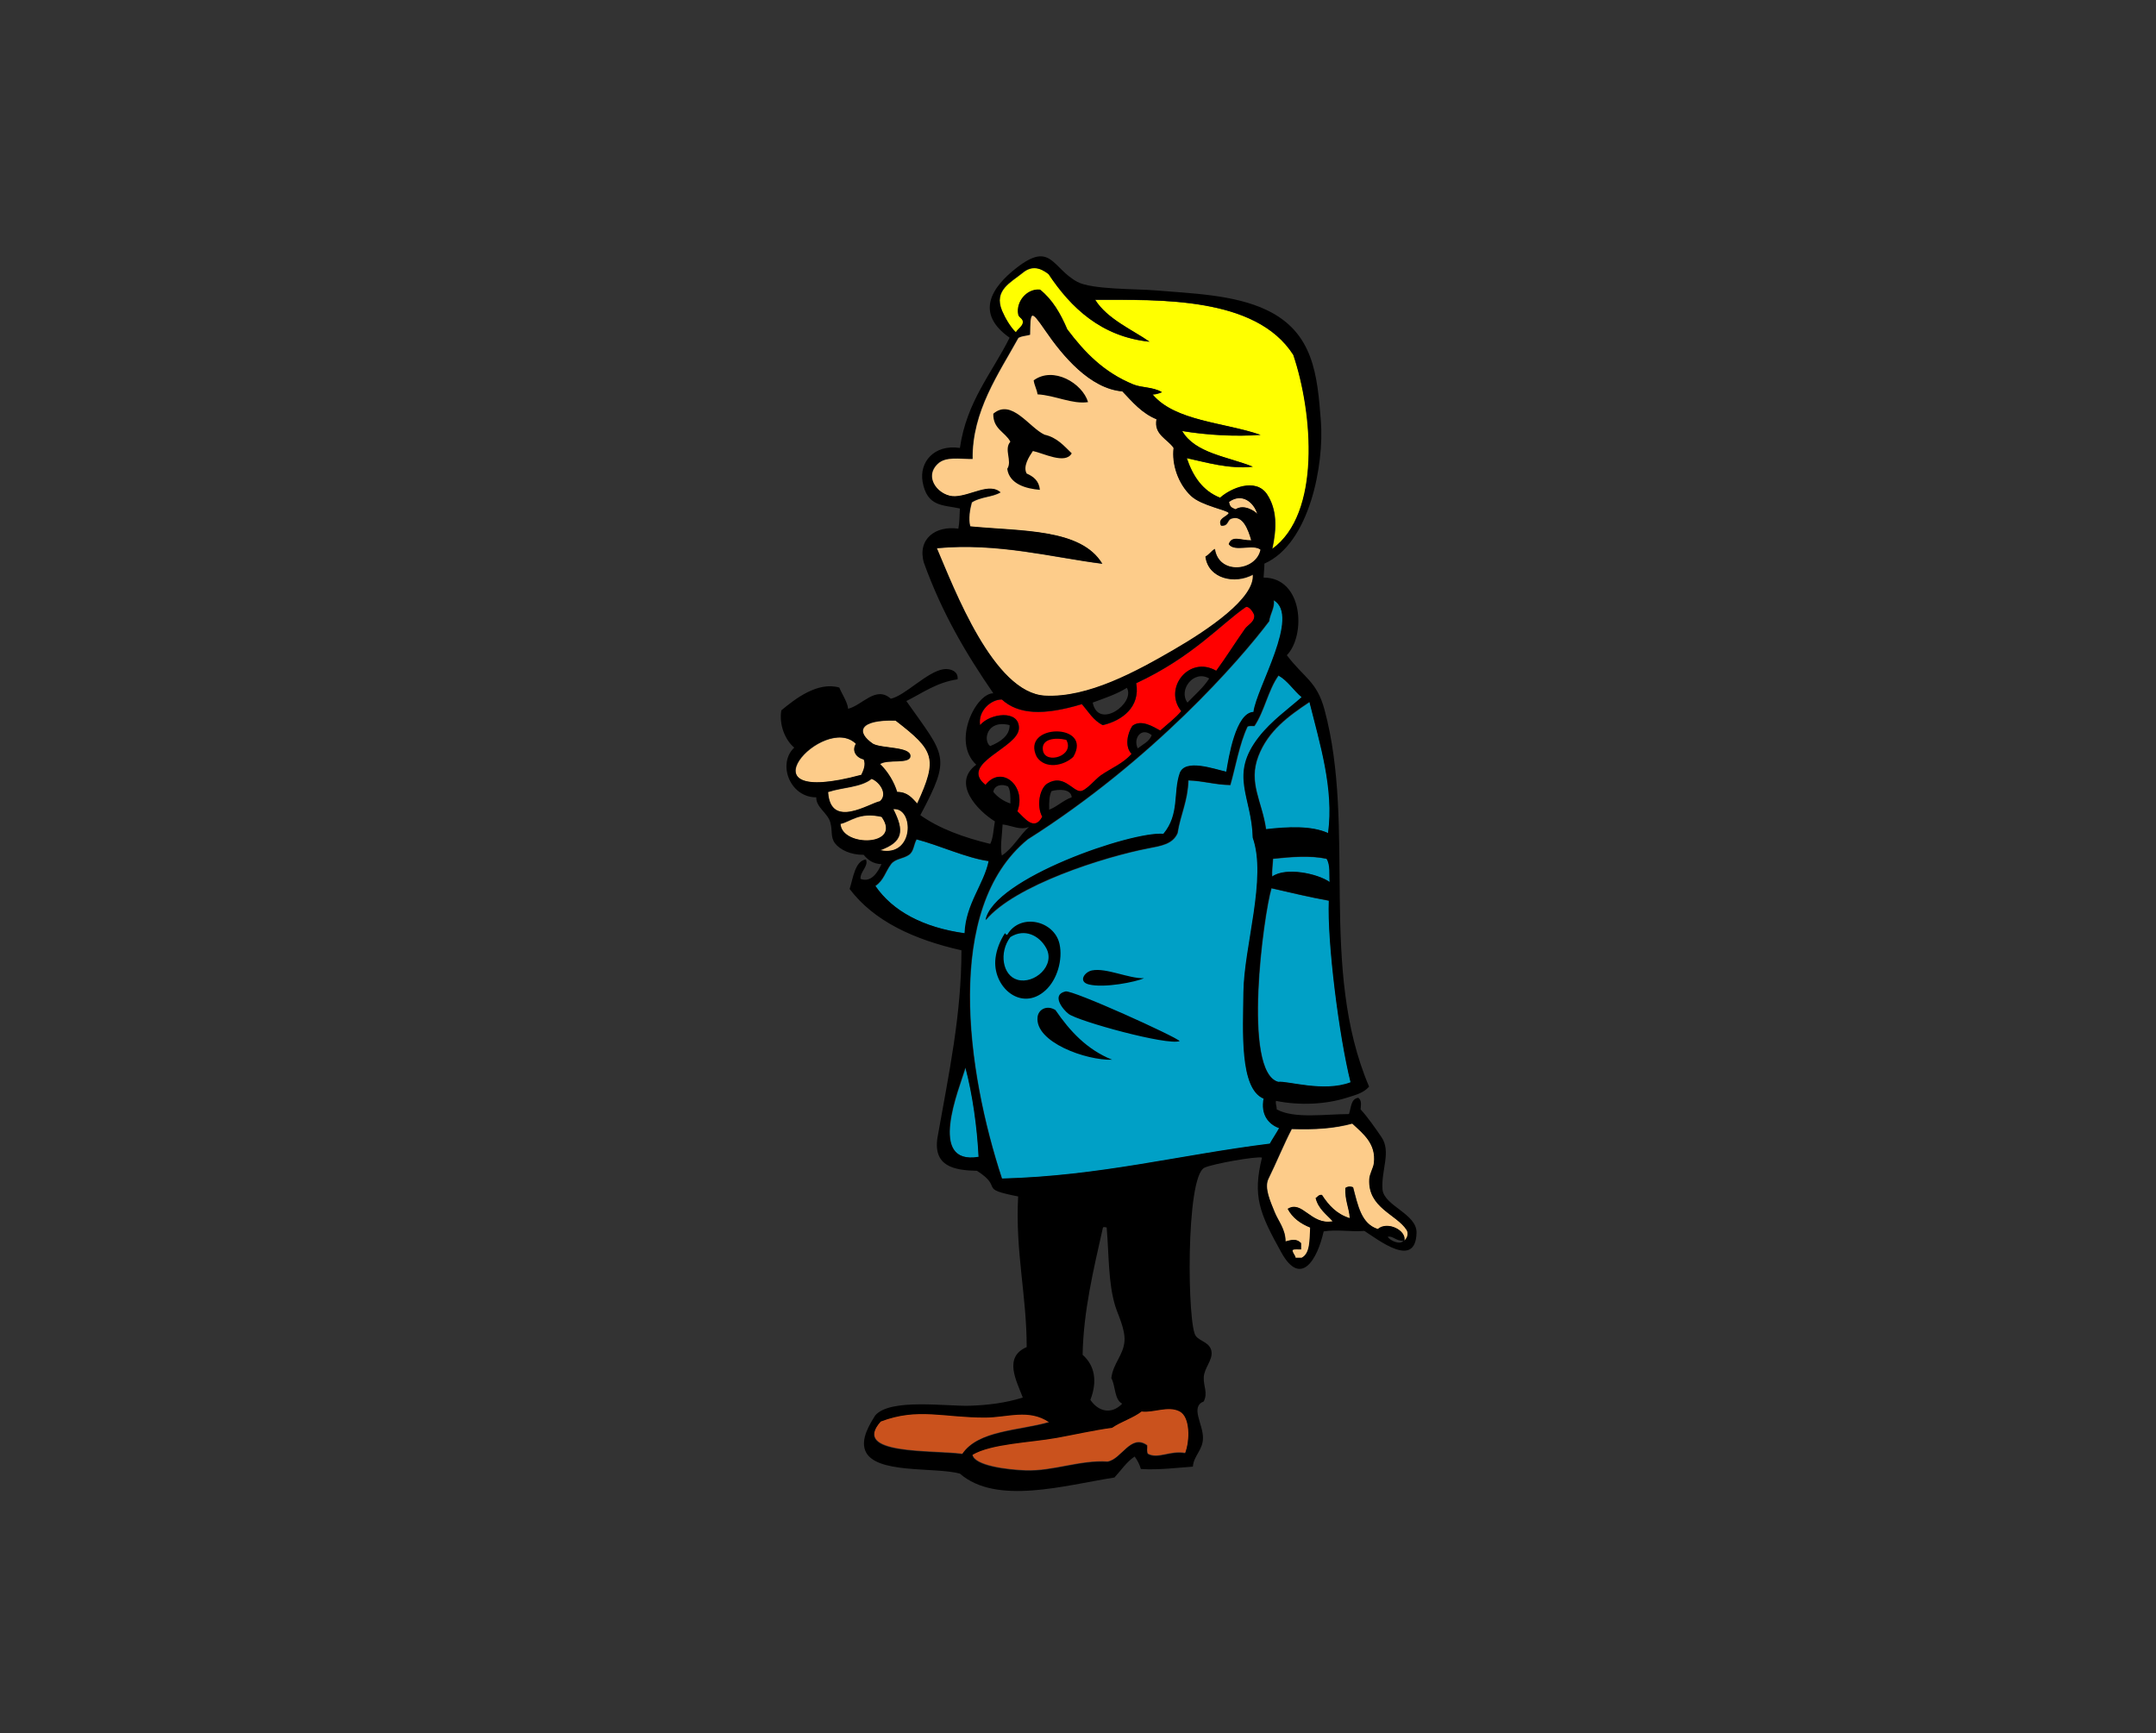 <?xml version="1.0" encoding="utf-8"?>
<!-- Generator: Adobe Illustrator 17.0.0, SVG Export Plug-In . SVG Version: 6.00 Build 0)  -->
<!DOCTYPE svg PUBLIC "-//W3C//DTD SVG 1.1//EN" "http://www.w3.org/Graphics/SVG/1.1/DTD/svg11.dtd">
<svg version="1.1" id="Layer_1" xmlns="http://www.w3.org/2000/svg" xmlns:xlink="http://www.w3.org/1999/xlink" x="0px" y="0px"
	 width="348.097px" height="279.91px" viewBox="0 0 348.097 279.91" enable-background="new 0 0 348.097 279.91"
	 xml:space="preserve">
<rect x="0" y="0" width="348.097" height="279.91" fill="#333333" stroke="none"/>
<path fill="#CA521D" d="M190.504,227.861c-1.876-0.981-4.278,0.269-6.155,0.004c-1.308,1.032-3.375,1.67-4.757,2.628
	c-2.982,0.405-6.31,1.16-8.903,1.627c-4.364,0.79-10.616,0.938-13.668,2.756c0.288,1.802,5.672,2.445,8.553,2.55
	c4.489,0.163,8.743-1.705,13.263-1.421c2.281-0.378,3.745-4.547,6.396-2.632c0.039,0.459-0.105,1.109,0.125,1.378
	c1.631,0.899,3.628-0.588,6.018-0.128C192.166,232.599,192.22,228.764,190.504,227.861L190.504,227.861z M159.096,228.85
	c-6.754,0.016-10.846-1.643-16.868,0.642c-4.862,5.462,8.125,4.605,13.166,5.267c2.573-3.827,9.082-3.71,14.046-5.143
	C166.154,227.382,162.7,228.842,159.096,228.85L159.096,228.85z"/>
<path fill="#FF0000" d="M167.582,121.359c1.581,2.916,7.237,0.86,5.006-2.172C170.825,118.054,167.364,118.782,167.582,121.359
	L167.582,121.359z M201.015,101.571c0.463-0.654,1.557-1.094,1.507-2.133c-0.019-0.378-0.841-1.631-1.378-1.378
	c-3.963,2.706-8.553,8.039-17.682,12.29c0.666,3.796-2.199,6.022-5.392,6.77c-1.526-0.732-2.328-2.188-3.387-3.387
	c-6.322,1.904-10.293,1.631-12.917-0.751c-1.725-0.035-3.889,1.822-3.511,4.138c1.596-1.923,6.338-2.538,6.268,0.502
	c-0.07,3.208-9.81,5.656-5.392,9.156c2.573-3.309,6.68,0.183,5.143,4.263c1.152,1.082,2.721,3.297,4.014,0.876
	c-0.954-1.732-0.444-4.617,0.876-5.392c2.581-1.514,4.002,1.238,5.267,1.254c0.864,0.012,2.491-1.97,3.258-2.507
	c1.763-1.23,3.663-1.939,5.014-3.511c-1.133-1.164-0.666-3.313,0.128-4.512c1.398-1.113,3.356,0.117,4.512,0.751
	c1.133-1.043,2.398-1.95,3.387-3.134c-2.963-3.671,1.261-9.063,5.641-6.521C197.92,106.25,199.465,103.763,201.015,101.571
	L201.015,101.571z"/>
<path fill="#FDCC8A" d="M198.434,81.075c0.148,0.814,0.389,0.923,1.074,1.199c1.347-0.895,3.126,0.304,3.511,0.751
	C202.455,81.153,200.54,79.537,198.434,81.075L198.434,81.075z"/>
<path fill="none" stroke="#000000" stroke-width="0.216" stroke-miterlimit="2.613" d="M173.095,73.258
	c-1.039,1.853-4.625-0.051-6.268-0.374c-0.65,0.965-1.631,2.495-1.004,3.636c1.102,0.487,2.001,1.176,2.133,2.632
	c-2.211-0.175-4.932-0.919-5.267-3.387c0.845-1.292-0.596-3.134,0.502-4.387c-0.845-1.581-2.815-2.032-2.756-4.512
	c2.951-2.534,5.804,2.25,8.276,3.387C170.724,70.696,171.845,72.047,173.095,73.258L173.095,73.258z M163.191,151.377
	c-1.872,2.48-1.281,6.198,1.137,6.894c2.713,0.786,6.194-2.289,4.652-5.111C167.874,151.132,165.507,149.913,163.191,151.377
	L163.191,151.377z M160.797,154.733c0.175-1.355,0.709-2.737,1.518-3.982c0.128,0.082,0.128,0.288,0.378,0.253
	c2.079-3.57,7.603-2.297,8.436,1.499c0.549,2.511-0.362,5.746-2.27,7.482C164.927,163.566,160.19,159.361,160.797,154.733
	L160.797,154.733z M184.758,158.022c-1.246,0.592-6.404,1.639-8.903,1c-1.763-0.448-0.689-2.013,0.498-2.258
	C178.658,156.294,182.309,158.104,184.758,158.022L184.758,158.022z M190.523,168.179c-1.97,0.755-16.339-3.2-17.931-4.387
	c-0.88-0.658-2.881-3.087-0.498-3.636C173.243,159.891,189.896,167.443,190.523,168.179L190.523,168.179z M179.615,171.188
	c-4.189,0.136-12.504-2.838-12.037-6.894c0.144-1.242,1.503-1.978,2.885-1.129C172.795,166.559,175.539,169.541,179.615,171.188
	L179.615,171.188z"/>
<path fill="#FDCC8A" d="M227.14,198.649c-1.658-2.542-6.244-3.55-6.018-8.152c0.047-0.911,0.658-1.826,0.751-2.632
	c0.362-3.142-1.709-4.722-3.511-6.396c-2.982,0.81-5.983,0.997-9.779,0.876c-1.211,2.312-2.558,5.59-3.761,8.027
	c-0.728,1.464,0.323,3.698,1,5.392c0.592,1.479,1.763,2.741,1.756,4.765c1.024-0.288,1.822-0.479,2.507,0.249
	c0,0.335,0,0.67,0,1.004c-0.459,0.039-1.109-0.105-1.378,0.125c0.031,0.553,0.417,0.751,0.502,1.254c0.331,0,0.666,0,1,0
	c1.398-0.697,1.265-2.916,1.378-4.89c-1.584-0.635-2.869-1.561-3.636-3.009c2.347-1.487,3.733,2.674,7.272,2.005
	c-1.032-1.141-2.336-2.013-2.76-3.761c0.339-0.163,0.448-0.557,1.004-0.502c1.082,1.678,2.402,3.114,4.516,3.761
	c-0.136-1.787-0.814-2.865-0.716-4.89c0.405-0.253,0.693-0.276,1.218-0.125c0.798,3.001,1.324,5.909,4.014,6.77
	c1.518-1.343,4.656,0.187,4.263,1.88C227.389,199.891,227.448,199.124,227.14,198.649L227.14,198.649z"/>
<path fill="#00A0C6" d="M158.048,186.865c-0.23-4.749-0.981-10.122-2.129-14.419C154.887,175.879,149.675,188.258,158.048,186.865
	L158.048,186.865z M148.016,135.579c-0.487,0.837-0.424,1.946-1.254,2.507c-0.977,0.662-2.215,0.592-2.885,1.507
	c-0.962,1.312-1.121,2.523-2.507,3.511c2.78,4.064,7.735,6.723,14.419,7.646c0.187-4.73,3.118-7.903,3.889-11.659
	C156.156,138.624,151.629,136.51,148.016,135.579L148.016,135.579z M206.422,174.754c1.475-0.202,7.381,1.728,11.687,0.07
	c-1.861-7.451-3.788-22.672-3.511-29.341c-3.188-0.572-6.213-1.312-9.281-2.005C204.051,147.706,200.559,173.138,206.422,174.754
	L206.422,174.754z M205.573,138.713c-0.023,0.67-0.234,2.157-0.125,2.885c2.176-1.581,7.346-0.487,9.281,0.88
	c-0.105-1.191,0.148-2.745-0.502-3.761C211.506,138.141,208.524,138.414,205.573,138.713L205.573,138.713z M211.467,113.386
	c-3.406,2.273-6.704,4.66-8.276,8.767c-1.658,4.341,0.619,7.268,1.254,11.796c3.511-0.401,7.33-0.603,10.032,0.627
	C215.453,127.428,213.11,120.016,211.467,113.386L211.467,113.386z"/>
<path fill="#FDCC8A" d="M144.256,130.686c1.791,3.511,1.6,5.294-2.129,6.645C147.724,138.581,147.666,130.367,144.256,130.686
	L144.256,130.686z M135.73,133.072c0.199,3.799,10.087,3.694,6.649-1.129C138.697,131.11,137.354,132.742,135.73,133.072
	L135.73,133.072z M140.744,125.797c-1.658,1.394-4.738,1.366-7.023,2.133c0.389,6.085,6.711,1.814,8.401,1.507
	C143.469,128.261,142.006,126.252,140.744,125.797L140.744,125.797z M144.633,116.391c-5.902-0.171-6.466,1.834-3.636,3.761
	c1.448,0.786,6.143,0.428,6.018,2.005c-0.105,1.324-3.69,0.417-4.89,1.254c1.261,1.211,2.27,2.9,2.756,4.516
	c1.717-0.004,2.421,1.004,3.258,1.88C151.508,122.484,150.913,121.242,144.633,116.391L144.633,116.391z M139.113,125.17
	c0.288-0.611,0.779-1.616,0.378-2.507c-1.207-0.265-1.962-1.355-1.254-2.511C133.11,115.056,118.64,130.706,139.113,125.17
	L139.113,125.17z"/>
<path fill="#00A0C6" d="M204.946,100.345c-4.71,6.256-18.737,22.396-38.995,35.235c-13.637,11.169-9.834,37.493-4.138,54.797
	c15.926-0.428,28.551-3.803,43.258-5.645c0.483-0.856,1.028-1.651,1.507-2.507c-1.787-0.642-2.994-2.235-2.507-4.765
	c-3.908-1.584-3.321-11.001-3.258-17.117c0.078-7.435,3.819-18.491,1.503-25.012c-0.152-6.669-3.862-10.067,1-16.284
	c2.036-2.604,4.734-4.496,6.898-6.412c-1.327-1.098-2.215-2.636-3.761-3.511c-1.678,2.336-2.27,5.754-3.889,8.152
	c-0.393,0.023-0.919-0.086-1.129,0.125c-1.292,2.737-1.946,6.587-2.76,9.405c-2.468-0.039-4.344-0.67-6.77-0.751
	c-0.121,3.453-1.238,5.341-1.756,8.525c-0.786,1.767-2.632,2.044-4.695,2.441c-7.179,1.382-21.61,5.964-26.277,11.601
	c1.277-6.711,23.626-14.38,28.714-13.917c2.647-3.165,1.557-6.684,2.632-9.779c0.837-2.402,5.501-0.705,7.525-0.249
	c0.378-2.266,1.514-9.534,4.387-9.654c0.487-3.928,7.626-15.513,3.258-18.055C205.861,98.18,205.11,99.087,204.946,100.345
	L204.946,100.345z"/>
<path fill="#FDCC8A" d="M181.246,63.226c-5.236-0.432-9.635-5.715-12.446-9.83c-2.394-3.492-2.414-3.138-2.476,0.677
	c-0.732,0.222-1.172,0.14-1.88,0.502c-3.134,5.695-7.506,11.842-7.397,19.558c-2.137,0.039-4.329-0.463-5.637,0.794
	c-2.41,2.309,0.378,5.38,2.865,5.259c2.604-0.128,5.508-2.215,7.288-0.658c-1.331,0.802-3.239,0.697-4.636,1.627
	c-0.284,1.028-0.596,2.651-0.249,3.889c8.3,0.81,17.9,0.323,21.318,6.018c-7.918-0.993-16.864-3.434-26.709-2.507
	c2.811,6.563,9.141,23.373,17.475,23.829c6.949,0.378,14.762-3.916,20.738-7.381c5.656-3.278,13.205-8.385,12.823-12.185
	c-2.916,1.604-7.19,0.693-7.65-2.885c0.584-0.335,0.954-0.888,1.507-1.254c0.627,4.263,6.68,3.652,7.397,0.125
	c-1.246-1-4.204,0.428-5.143-0.88c0.518-1.522,2.005-0.572,3.636-0.627c-0.467-1.631-1.351-4.212-3.258-3.511
	c-0.681,0.249-0.417,1.215-1.631,1.129c-0.541-1.195,0.864-1.347,1.254-2.009c-0.109-0.494-4.38-1.183-6.077-2.768
	c-2.087-1.954-3.153-5.104-2.826-7.762c-0.965-1.44-3.251-2.153-2.76-4.64C184.392,66.772,182.877,64.942,181.246,63.226
	L181.246,63.226z"/>
<path fill="#FFFF00" d="M169.334,44.291c-1.409-1.106-2.772-1.366-4.154-0.245c-1.974,1.608-4.745,2.834-3.371,6.143
	c0.479,1.145,1.413,2.748,2.258,3.511c0.323-0.592,1.222-1.039,1.129-1.756c-0.07-0.529-0.654-0.619-0.751-1.129
	c-0.397-2.075,1.421-4.212,3.511-4.014c2.001,1.592,3.317,3.873,4.387,6.396c2.838,3.768,5.921,6.953,10.655,8.903
	c1.421,0.584,3.165,0.385,4.64,1.254c-0.452,0.179-0.895,0.358-1.507,0.378c3.655,4.325,11.484,4.477,17.429,6.521
	c-4.049,0.296-8.677,0.039-12.664-0.627c2.11,3.617,7.326,4.126,11.41,5.765c-3.951,0.401-7.393-0.685-10.659-1.378
	c0.993,2.935,2.573,5.287,5.392,6.396c1.767-1.588,5.703-3.216,7.521-0.627c1.662,2.491,1.631,5.477,0.88,8.903
	c7.918-5.664,6.587-21.964,3.414-31.346c-6.061-9.464-21.613-8.888-32.004-8.903c1.974,3.126,6.018,4.847,8.779,6.77
	C177.856,54.416,172.915,49.702,169.334,44.291L169.334,44.291z"/>
<path d="M175.672,64.939c-2.565,0.378-5.306-1.094-8.152-1.254c-0.125-0.833-0.51-1.413-0.627-2.258
	C170.058,59.088,174.772,61.89,175.672,64.939L175.672,64.939z M204.008,93.275c6.435,0.019,6.836,9.37,3.761,12.539
	c2.772,3.675,4.835,4.173,6.081,8.802c5.166,19.165-1,41.627,7.198,60.874c-0.954,1.039-2.036,1.296-3.624,1.795
	c-3.383,1.067-7.56,1.277-11.414,0.502c-0.09,0.592,0.144,0.864,0.125,1.378c2.846,1.545,7.766,0.759,11.663,0.751
	c0.354-1.024,0.288-2.472,1.507-2.632c0.561,0.424,0.428,1.051,0.374,1.88c1.191,1.304,2.414,3.075,3.352,4.45
	c1.631,2.382-0.047,5.306,0.179,8.44c0.195,2.686,5.582,3.944,5.497,7.05c-0.163,5.906-6.19,1.094-8.424-0.319
	c-2.27,0.179-4.376-0.276-6.571,0.078c-1.028,4.609-3.706,9.032-6.82,3.43c-3.57-6.419-4.672-9.125-3.138-15.35
	c-0.989-0.234-7.988,1.012-9.277,1.631c-3.095,1.39-2.787,25.888-1.378,27.212c0.627,0.837,2.297,0.997,2.507,2.507
	c0.191,1.378-1.191,2.635-1.254,4.138c-0.062,1.514,0.693,2.46,0,3.889c-2.223,0.891-0.113,3.609-0.125,5.894
	c-0.008,1.989-1.499,2.842-1.631,4.64c-2.332,0.156-5.516,0.572-8.401,0.378c-0.218-0.786-0.576-1.429-1-2.009
	c-1.331,0.884-2.196,2.235-3.262,3.387c-8.066,1.265-19.032,4.508-24.954-0.627c-4.08-1.129-13.843,0.144-15.299-3.764
	c-0.716-1.927,0.763-4.235,1.631-5.641c2.429-2.807,11.488-1.433,15.299-1.561c2.885-0.097,5.738-0.444,8.525-1.32
	c-1.012-2.706-3.165-6.513,0.627-8.152c0.008-8.354-1.857-15.361-1.378-24.327c-6.676-1.304-2.219-1.312-6.645-4.138
	c-3.714-0.078-7.042-0.724-6.396-5.267c1.892-10.682,3.873-19.803,3.889-30.345c-7.677-1.732-14.116-4.695-18.055-9.904
	c0.572-1.81,0.88-4.551,2.632-4.765c0.475,1.082-0.942,1.908-0.876,3.134c1.752,0.662,2.799-1.098,3.387-2.382
	c-1.425-0.039-2.207-0.72-2.885-1.507c-2.063,0.031-3.835-0.806-4.636-1.88c-0.747-1.004-0.346-1.989-0.751-3.387
	c-0.436-1.514-2.312-2.406-2.258-4.014c-4.282,0.023-6.31-5.462-3.554-8.027c-1.456-1.211-2.48-3.667-2.09-6.018
	c2.231-1.853,5.867-4.691,9.366-3.683c0.276,0.767,1.374,2.429,1.417,3.43c2.32-0.576,4.477-3.788,6.894-1.627
	c2.312-0.494,5.871-4.38,8.525-4.765c1.102-0.16,2.421,0.35,2.258,1.631c-3.418,0.51-5.649,2.207-8.272,3.511
	c6.318,8.969,7.323,8.868,2.258,18.429c3.107,2.203,7.019,3.601,11.286,4.64c0.494-0.965,0.526-2.402,0.751-3.636
	c-2.745-1.693-7.058-6.147-3.009-9.152c-4.006-3.718-0.066-11.539,2.756-11.535c-4.547-6.622-8.272-12.975-11.204-21.068
	c-1.106-3.819,1.845-6.05,5.559-5.516c0.191-0.981,0.191-2.149,0.249-3.258c-2.663-0.596-5.31-0.21-6.026-4.337
	c-0.537-3.114,1.83-6.065,6.026-5.442c1.094-7.517,5.158-12.06,8.027-17.802c-5.617-3.944-2.959-8.136,1.187-11.336
	c5.532-4.267,5.664,0.086,9.725,2.305c2.336,1.277,9.538,1.125,12.601,1.386c5.726,0.491,12.73,0.658,18.001,3.181
	c7.568,3.624,8.167,10.445,8.743,17.954c0.529,6.828-1.732,19.725-9.125,22.995C204.172,91.266,204.028,92.921,204.008,93.275
	L204.008,93.275z M169.272,44.248c-1.409-1.106-2.772-1.37-4.154-0.245c-1.974,1.608-4.745,2.834-3.371,6.143
	c0.479,1.145,1.413,2.748,2.258,3.511c0.323-0.596,1.222-1.039,1.129-1.756c-0.074-0.529-0.654-0.619-0.751-1.129
	c-0.397-2.075,1.421-4.212,3.511-4.01c2.001,1.592,3.317,3.87,4.387,6.396c2.838,3.768,5.921,6.953,10.655,8.903
	c1.421,0.584,3.165,0.385,4.64,1.254c-0.452,0.179-0.895,0.358-1.507,0.378c3.655,4.325,11.484,4.481,17.429,6.521
	c-4.049,0.296-8.677,0.039-12.664-0.631c2.11,3.617,7.326,4.126,11.41,5.769c-3.947,0.401-7.393-0.685-10.659-1.378
	c0.993,2.935,2.573,5.287,5.392,6.396c1.767-1.588,5.703-3.216,7.521-0.627c1.662,2.491,1.631,5.477,0.88,8.903
	c7.918-5.664,6.587-21.964,3.414-31.346c-6.061-9.464-21.613-8.888-32.004-8.907c1.97,3.126,6.018,4.847,8.775,6.77
	C177.793,54.369,172.853,49.655,169.272,44.248L169.272,44.248z M181.188,63.183c-5.236-0.436-9.635-5.719-12.446-9.83
	c-2.394-3.492-2.414-3.142-2.476,0.673c-0.732,0.222-1.172,0.14-1.88,0.502c-3.134,5.695-7.506,11.842-7.397,19.558
	c-2.137,0.035-4.329-0.463-5.637,0.794c-2.41,2.309,0.378,5.38,2.865,5.259c2.608-0.128,5.508-2.215,7.288-0.658
	c-1.335,0.802-3.239,0.697-4.64,1.627c-0.284,1.024-0.596,2.647-0.249,3.889c8.3,0.81,17.9,0.323,21.318,6.018
	c-7.918-0.993-16.864-3.434-26.709-2.507c2.811,6.563,9.141,23.373,17.475,23.829c6.949,0.378,14.762-3.92,20.738-7.381
	c5.656-3.278,13.205-8.385,12.823-12.189c-2.916,1.604-7.19,0.693-7.646-2.885c0.584-0.335,0.954-0.888,1.503-1.254
	c0.627,4.263,6.68,3.652,7.397,0.125c-1.246-1-4.204,0.432-5.139-0.88c0.514-1.522,2.001-0.572,3.636-0.627
	c-0.467-1.631-1.355-4.212-3.262-3.511c-0.681,0.249-0.417,1.218-1.631,1.129c-0.541-1.191,0.864-1.347,1.257-2.005
	c-0.113-0.494-4.383-1.183-6.077-2.768c-2.087-1.954-3.153-5.104-2.826-7.766c-0.965-1.44-3.251-2.153-2.756-4.636
	C184.33,66.725,182.815,64.892,181.188,63.183L181.188,63.183z M198.418,81.044c0.148,0.814,0.389,0.923,1.074,1.199
	c1.347-0.895,3.126,0.304,3.511,0.751C202.439,81.121,200.524,79.502,198.418,81.044L198.418,81.044z M204.884,100.298
	c-4.71,6.256-18.737,22.396-38.995,35.235c-13.637,11.165-9.834,37.493-4.138,54.793c15.926-0.424,28.551-3.803,43.262-5.641
	c0.479-0.856,1.024-1.651,1.503-2.511c-1.787-0.638-2.994-2.235-2.507-4.765c-3.908-1.588-3.321-11.005-3.258-17.117
	c0.078-7.439,3.819-18.491,1.503-25.016c-0.152-6.665-3.862-10.063,1-16.284c2.036-2.6,4.734-4.496,6.898-6.408
	c-1.327-1.098-2.215-2.636-3.761-3.511c-1.678,2.336-2.27,5.754-3.889,8.152c-0.393,0.023-0.919-0.086-1.129,0.125
	c-1.292,2.737-1.946,6.587-2.76,9.405c-2.468-0.039-4.345-0.67-6.77-0.751c-0.121,3.453-1.238,5.341-1.756,8.525
	c-0.786,1.767-2.632,2.044-4.695,2.441c-7.182,1.382-21.61,5.964-26.277,11.601c1.281-6.711,23.626-14.38,28.714-13.917
	c2.647-3.165,1.557-6.684,2.632-9.783c0.837-2.402,5.501-0.701,7.525-0.249c0.374-2.266,1.51-9.534,4.387-9.654
	c0.49-3.928,7.626-15.513,3.258-18.055C205.799,98.134,205.048,99.041,204.884,100.298L204.884,100.298z M200.999,101.552
	c0.459-0.654,1.557-1.09,1.503-2.133c-0.019-0.378-0.837-1.631-1.378-1.378c-3.959,2.706-8.553,8.039-17.678,12.286
	c0.666,3.796-2.199,6.022-5.392,6.77c-1.526-0.732-2.328-2.188-3.387-3.387c-6.322,1.904-10.293,1.635-12.917-0.751
	c-1.725-0.039-3.885,1.818-3.511,4.138c1.596-1.923,6.338-2.538,6.271,0.502c-0.074,3.204-9.81,5.653-5.392,9.152
	c2.573-3.309,6.68,0.183,5.143,4.263c1.152,1.082,2.721,3.297,4.014,0.876c-0.954-1.732-0.444-4.617,0.876-5.392
	c2.581-1.514,4.002,1.238,5.267,1.254c0.864,0.012,2.491-1.97,3.258-2.507c1.763-1.23,3.663-1.939,5.018-3.511
	c-1.137-1.164-0.67-3.313,0.125-4.512c1.401-1.113,3.356,0.117,4.512,0.751c1.133-1.039,2.398-1.95,3.387-3.134
	c-2.963-3.671,1.261-9.063,5.645-6.521C197.9,106.235,199.45,103.743,200.999,101.552L200.999,101.552z M191.722,113.464
	c1.195-1.273,2.55-2.382,3.508-3.889C192.765,108.099,190.2,111.404,191.722,113.464L191.722,113.464z M181.939,111.081
	c-1.616,1.016-3.597,1.67-5.516,2.382C177.334,117.933,183.368,113.546,181.939,111.081L181.939,111.081z M211.405,113.339
	c-3.406,2.273-6.704,4.656-8.276,8.767c-1.658,4.341,0.619,7.268,1.254,11.796c3.511-0.401,7.33-0.603,10.032,0.627
	C215.391,127.381,213.051,119.969,211.405,113.339L211.405,113.339z M144.571,116.348c-5.902-0.175-6.466,1.83-3.636,3.761
	c1.452,0.786,6.143,0.428,6.018,2.005c-0.105,1.32-3.69,0.417-4.89,1.254c1.261,1.211,2.27,2.9,2.756,4.516
	c1.717-0.004,2.421,1.004,3.258,1.88C151.45,122.437,150.85,121.191,144.571,116.348L144.571,116.348z M159.87,120.487
	c1.51-0.623,3.173-1.619,3.134-3.387C159.283,116.162,158.675,119.642,159.87,120.487L159.87,120.487z M183.695,120.86
	c0.814-0.65,1.849-1.082,2.258-2.133C184.279,117.349,182.897,119.233,183.695,120.86L183.695,120.86z M139.055,125.123
	c0.288-0.615,0.779-1.616,0.378-2.507c-1.207-0.265-1.962-1.355-1.254-2.507C133.052,115.009,118.578,130.659,139.055,125.123
	L139.055,125.123z M140.686,125.75c-1.658,1.394-4.738,1.366-7.023,2.133c0.389,6.085,6.711,1.814,8.401,1.503
	C143.407,128.218,141.943,126.205,140.686,125.75L140.686,125.75z M160.373,127.883c0.693,0.853,1.608,1.483,2.756,1.88
	c0.019-1.063,0.031-2.122-0.378-2.756C161.731,126.528,160.524,126.817,160.373,127.883L160.373,127.883z M169.774,127.755
	c-0.382,0.747-0.409,1.849-0.374,3.009c1.347-0.529,2.246-1.514,3.636-2.005C172.923,127.35,170.915,127.447,169.774,127.755
	L169.774,127.755z M144.197,130.643c1.791,3.511,1.6,5.294-2.129,6.645C147.666,138.534,147.604,130.32,144.197,130.643
	L144.197,130.643z M135.668,133.022c0.199,3.799,10.087,3.694,6.649-1.129C138.634,131.064,137.295,132.695,135.668,133.022
	L135.668,133.022z M161.751,138.164c1.814-1.195,2.822-3.2,4.387-4.64c-1.363,0.65-2.889-0.249-4.263-0.378
	C161.805,134.77,161.435,136.926,161.751,138.164L161.751,138.164z M147.958,135.533c-0.487,0.837-0.424,1.946-1.254,2.507
	c-0.977,0.658-2.215,0.588-2.885,1.507c-0.962,1.308-1.121,2.523-2.507,3.508c2.78,4.064,7.735,6.727,14.419,7.65
	c0.187-4.73,3.118-7.903,3.889-11.663C156.098,138.577,151.567,136.467,147.958,135.533L147.958,135.533z M205.511,138.667
	c-0.023,0.673-0.234,2.157-0.125,2.885c2.176-1.581,7.346-0.491,9.281,0.88c-0.105-1.191,0.148-2.748-0.502-3.764
	C211.444,138.098,208.466,138.367,205.511,138.667L205.511,138.667z M206.363,174.707c1.475-0.202,7.381,1.725,11.687,0.07
	c-1.861-7.451-3.788-22.672-3.511-29.341c-3.188-0.572-6.213-1.312-9.281-2.009C203.989,147.659,200.497,173.092,206.363,174.707
	L206.363,174.707z M157.99,186.818c-0.23-4.749-0.981-10.122-2.129-14.423C154.829,175.832,149.616,188.212,157.99,186.818
	L157.99,186.818z M227.082,198.602c-1.658-2.538-6.244-3.546-6.018-8.152c0.047-0.911,0.658-1.822,0.751-2.632
	c0.362-3.138-1.709-4.718-3.511-6.396c-2.982,0.814-5.983,0.997-9.779,0.88c-1.211,2.309-2.558,5.59-3.761,8.023
	c-0.728,1.468,0.323,3.702,1,5.392c0.592,1.479,1.763,2.741,1.756,4.765c1.024-0.288,1.822-0.479,2.507,0.249
	c0,0.335,0,0.67,0,1.004c-0.459,0.039-1.109-0.109-1.378,0.125c0.031,0.557,0.417,0.751,0.502,1.254c0.335,0,0.666,0,1,0
	c1.398-0.693,1.265-2.916,1.378-4.89c-1.584-0.631-2.869-1.561-3.636-3.009c2.347-1.487,3.733,2.674,7.272,2.009
	c-1.032-1.145-2.336-2.013-2.76-3.761c0.339-0.164,0.448-0.561,1.004-0.502c1.082,1.674,2.402,3.114,4.516,3.761
	c-0.136-1.787-0.814-2.869-0.716-4.89c0.405-0.257,0.693-0.276,1.218-0.125c0.798,3.001,1.324,5.909,4.014,6.77
	c1.518-1.343,4.656,0.187,4.263,1.88C227.327,199.844,227.389,199.077,227.082,198.602L227.082,198.602z M178.05,198.353
	c-1.495,6.68-3.126,13.392-3.258,20.438c1.981,1.744,2.41,4.302,1.254,7.272c1.23,1.849,3.344,2.476,5.139,0.627
	c-1.296-0.67-1.055-2.877-1.756-4.138c0.296-2.414,1.978-3.702,2.129-6.018c0.125-1.896-1.106-4.325-1.503-5.641
	c-1.133-3.733-0.993-8.132-1.378-12.664C178.478,198.232,178.128,198.01,178.05,198.353L178.05,198.353z M226.576,200.358
	c-1.09,0.128-1.748-0.841-2.507-0.627C224.345,200.342,226.147,201.125,226.576,200.358L226.576,200.358z M190.465,227.943
	c-1.872-0.981-4.274,0.269-6.151,0.004c-1.308,1.036-3.375,1.67-4.757,2.632c-2.982,0.405-6.307,1.16-8.903,1.627
	c-4.364,0.79-10.616,0.938-13.668,2.756c0.288,1.802,5.672,2.445,8.553,2.55c4.492,0.163,8.747-1.705,13.263-1.421
	c2.285-0.378,3.745-4.547,6.396-2.632c0.039,0.463-0.105,1.109,0.125,1.378c1.631,0.899,3.624-0.584,6.018-0.125
	C192.131,232.681,192.185,228.846,190.465,227.943L190.465,227.943z M159.057,228.932c-6.754,0.016-10.846-1.643-16.868,0.642
	c-4.862,5.462,8.125,4.605,13.166,5.267c2.569-3.823,9.082-3.71,14.046-5.139C166.115,227.46,162.662,228.924,159.057,228.932
	L159.057,228.932z M179.557,171.141c-4.189,0.136-12.504-2.842-12.037-6.898c0.144-1.242,1.503-1.978,2.885-1.129
	C172.733,166.513,175.477,169.495,179.557,171.141L179.557,171.141z M190.465,168.132c-1.97,0.759-16.339-3.196-17.931-4.387
	c-0.88-0.658-2.881-3.087-0.498-3.636C173.184,159.844,189.834,167.4,190.465,168.132L190.465,168.132z M184.695,157.975
	c-1.246,0.592-6.404,1.639-8.903,1.004c-1.763-0.448-0.689-2.013,0.498-2.258C178.595,156.247,182.247,158.057,184.695,157.975
	L184.695,157.975z M160.735,154.686c0.175-1.355,0.708-2.737,1.518-3.982c0.128,0.082,0.128,0.288,0.378,0.249
	c2.079-3.57,7.603-2.297,8.436,1.503c0.549,2.511-0.362,5.746-2.27,7.482C164.865,163.519,160.127,159.311,160.735,154.686
	L160.735,154.686z M163.129,151.33c-1.872,2.48-1.281,6.198,1.137,6.894c2.713,0.782,6.194-2.289,4.652-5.111
	C167.812,151.089,165.449,149.87,163.129,151.33L163.129,151.33z M173.285,122.238c-1.588,1.479-4.551,2.013-5.894,0
	C164.666,116.827,176.583,116.664,173.285,122.238L173.285,122.238z M168.396,121.238c0.428,2.258,5.205,0.825,3.761-1.756
	C170.257,119.042,168.038,119.354,168.396,121.238L168.396,121.238z M173.036,73.211c-1.039,1.853-4.625-0.051-6.271-0.374
	c-0.65,0.965-1.631,2.495-1.004,3.636c1.102,0.487,2.001,1.176,2.133,2.632c-2.211-0.175-4.932-0.919-5.267-3.387
	c0.845-1.292-0.596-3.134,0.502-4.387c-0.845-1.581-2.815-2.036-2.756-4.516c2.951-2.53,5.808,2.254,8.276,3.387
	C170.665,70.65,171.783,72,173.036,73.211L173.036,73.211z"/>
</svg>
